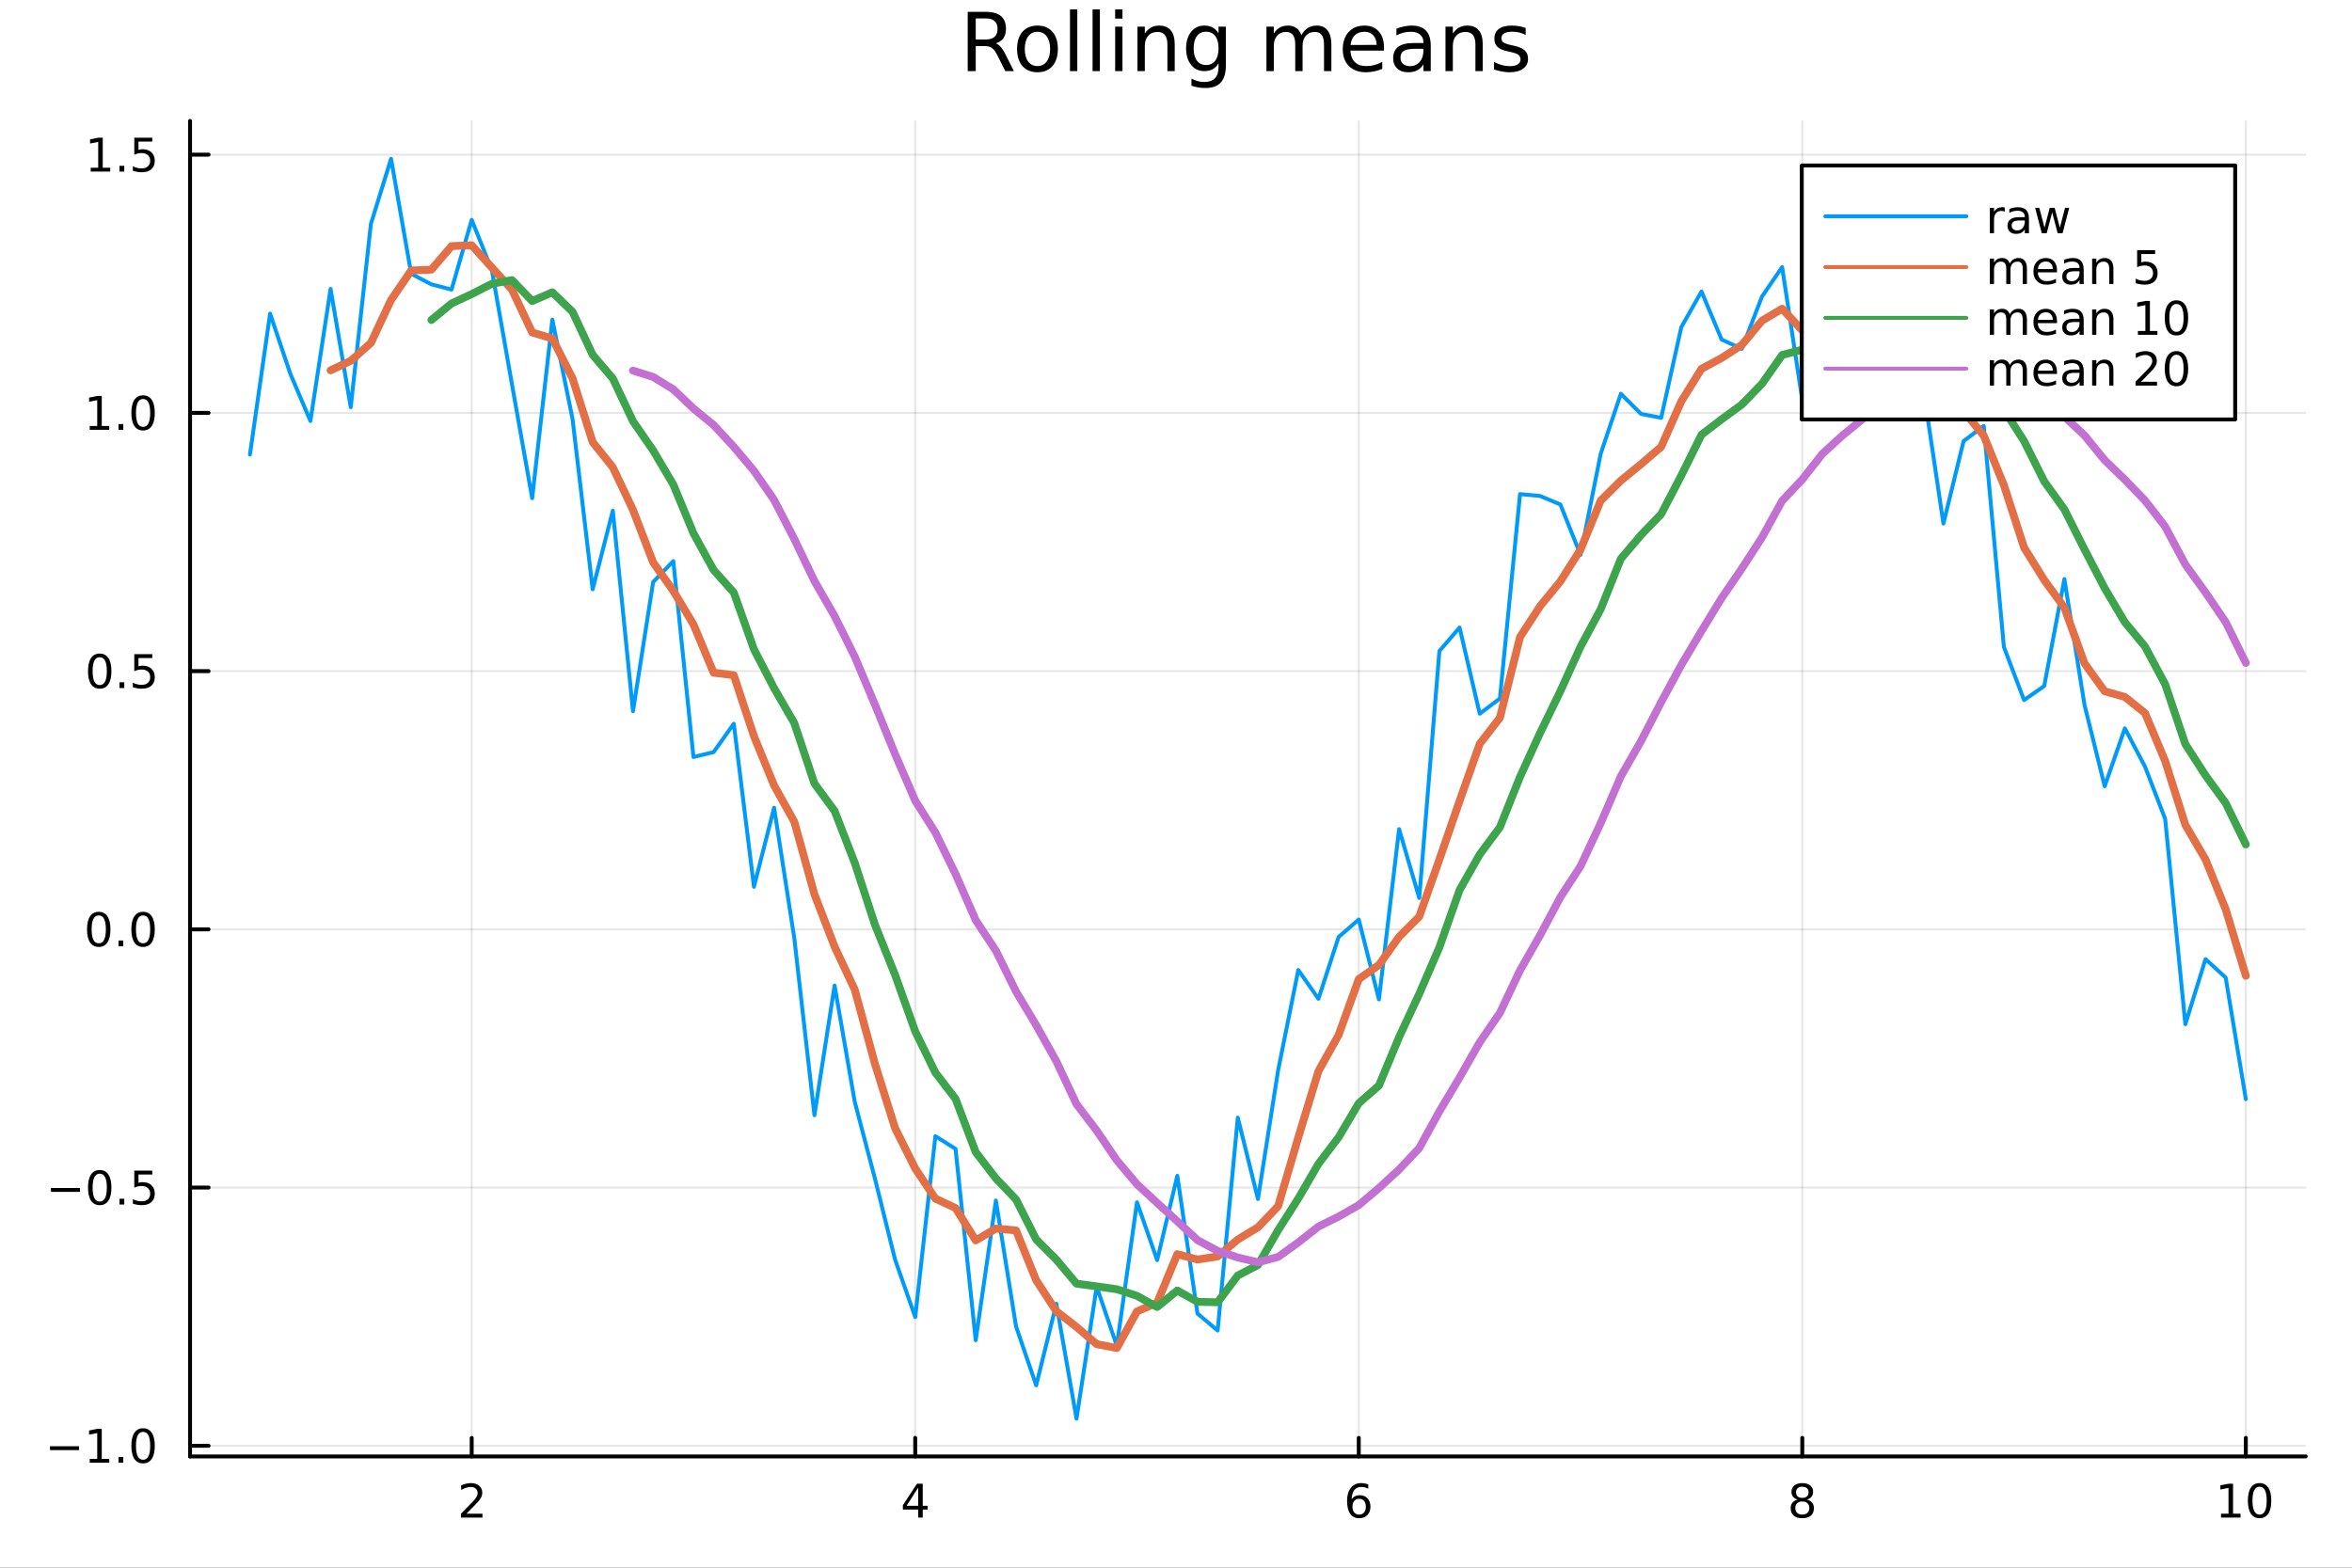 <?xml version="1.0" encoding="utf-8"?>
<svg xmlns="http://www.w3.org/2000/svg" xmlns:xlink="http://www.w3.org/1999/xlink" width="600" height="400" viewBox="0 0 2400 1600">
<rect x="0" y="0" width="2400" height="1600" fill="#333333" stroke="none"/>
<defs>
  <clipPath id="clip730">
    <rect x="0" y="0" width="2400" height="1600"/>
  </clipPath>
</defs>
<path clip-path="url(#clip730)" d="
M0 1600 L2400 1600 L2400 0 L0 0  Z
  " fill="#ffffff" fill-rule="evenodd" fill-opacity="1"/>
<defs>
  <clipPath id="clip731">
    <rect x="480" y="0" width="1681" height="1600"/>
  </clipPath>
</defs>
<path clip-path="url(#clip730)" d="
M193.936 1486.45 L2352.76 1486.45 L2352.76 123.472 L193.936 123.472  Z
  " fill="#ffffff" fill-rule="evenodd" fill-opacity="1"/>
<defs>
  <clipPath id="clip732">
    <rect x="193" y="123" width="2160" height="1364"/>
  </clipPath>
</defs>
<polyline clip-path="url(#clip732)" style="stroke:#000000; stroke-linecap:round; stroke-linejoin:round; stroke-width:2; stroke-opacity:0.1; fill:none" points="
  481.326,1486.45 481.326,123.472 
  "/>
<polyline clip-path="url(#clip732)" style="stroke:#000000; stroke-linecap:round; stroke-linejoin:round; stroke-width:2; stroke-opacity:0.1; fill:none" points="
  933.909,1486.45 933.909,123.472 
  "/>
<polyline clip-path="url(#clip732)" style="stroke:#000000; stroke-linecap:round; stroke-linejoin:round; stroke-width:2; stroke-opacity:0.1; fill:none" points="
  1386.49,1486.45 1386.49,123.472 
  "/>
<polyline clip-path="url(#clip732)" style="stroke:#000000; stroke-linecap:round; stroke-linejoin:round; stroke-width:2; stroke-opacity:0.1; fill:none" points="
  1839.07,1486.45 1839.07,123.472 
  "/>
<polyline clip-path="url(#clip732)" style="stroke:#000000; stroke-linecap:round; stroke-linejoin:round; stroke-width:2; stroke-opacity:0.1; fill:none" points="
  2291.66,1486.45 2291.66,123.472 
  "/>
<polyline clip-path="url(#clip730)" style="stroke:#000000; stroke-linecap:round; stroke-linejoin:round; stroke-width:4; stroke-opacity:1; fill:none" points="
  193.936,1486.45 2352.76,1486.45 
  "/>
<polyline clip-path="url(#clip730)" style="stroke:#000000; stroke-linecap:round; stroke-linejoin:round; stroke-width:4; stroke-opacity:1; fill:none" points="
  481.326,1486.45 481.326,1467.55 
  "/>
<polyline clip-path="url(#clip730)" style="stroke:#000000; stroke-linecap:round; stroke-linejoin:round; stroke-width:4; stroke-opacity:1; fill:none" points="
  933.909,1486.45 933.909,1467.55 
  "/>
<polyline clip-path="url(#clip730)" style="stroke:#000000; stroke-linecap:round; stroke-linejoin:round; stroke-width:4; stroke-opacity:1; fill:none" points="
  1386.49,1486.45 1386.49,1467.55 
  "/>
<polyline clip-path="url(#clip730)" style="stroke:#000000; stroke-linecap:round; stroke-linejoin:round; stroke-width:4; stroke-opacity:1; fill:none" points="
  1839.07,1486.45 1839.07,1467.55 
  "/>
<polyline clip-path="url(#clip730)" style="stroke:#000000; stroke-linecap:round; stroke-linejoin:round; stroke-width:4; stroke-opacity:1; fill:none" points="
  2291.66,1486.45 2291.66,1467.55 
  "/>
<path clip-path="url(#clip730)" d="M475.979 1544.91 L492.298 1544.91 L492.298 1548.85 L470.354 1548.85 L470.354 1544.91 Q473.016 1542.16 477.599 1537.53 Q482.206 1532.88 483.386 1531.53 Q485.632 1529.01 486.511 1527.27 Q487.414 1525.51 487.414 1523.82 Q487.414 1521.07 485.47 1519.33 Q483.548 1517.6 480.446 1517.6 Q478.247 1517.6 475.794 1518.36 Q473.363 1519.13 470.585 1520.68 L470.585 1515.95 Q473.409 1514.82 475.863 1514.24 Q478.317 1513.66 480.354 1513.66 Q485.724 1513.66 488.919 1516.35 Q492.113 1519.03 492.113 1523.52 Q492.113 1525.65 491.303 1527.57 Q490.516 1529.47 488.409 1532.07 Q487.831 1532.74 484.729 1535.95 Q481.627 1539.15 475.979 1544.91 Z" fill="#000000" fill-rule="evenodd" fill-opacity="1" /><path clip-path="url(#clip730)" d="M936.918 1518.36 L925.113 1536.81 L936.918 1536.81 L936.918 1518.36 M935.691 1514.29 L941.571 1514.29 L941.571 1536.81 L946.501 1536.81 L946.501 1540.7 L941.571 1540.7 L941.571 1548.85 L936.918 1548.85 L936.918 1540.7 L921.316 1540.7 L921.316 1536.19 L935.691 1514.29 Z" fill="#000000" fill-rule="evenodd" fill-opacity="1" /><path clip-path="url(#clip730)" d="M1386.9 1529.7 Q1383.75 1529.7 1381.9 1531.86 Q1380.07 1534.01 1380.07 1537.76 Q1380.07 1541.49 1381.9 1543.66 Q1383.75 1545.82 1386.9 1545.82 Q1390.04 1545.82 1391.87 1543.66 Q1393.73 1541.49 1393.73 1537.76 Q1393.73 1534.01 1391.87 1531.86 Q1390.04 1529.7 1386.9 1529.7 M1396.18 1515.05 L1396.18 1519.31 Q1394.42 1518.48 1392.61 1518.04 Q1390.83 1517.6 1389.07 1517.6 Q1384.44 1517.6 1381.99 1520.72 Q1379.56 1523.85 1379.21 1530.17 Q1380.58 1528.15 1382.64 1527.09 Q1384.7 1526 1387.17 1526 Q1392.38 1526 1395.39 1529.17 Q1398.42 1532.32 1398.42 1537.76 Q1398.42 1543.08 1395.28 1546.3 Q1392.13 1549.52 1386.9 1549.52 Q1380.9 1549.52 1377.73 1544.94 Q1374.56 1540.33 1374.56 1531.6 Q1374.56 1523.41 1378.45 1518.55 Q1382.34 1513.66 1388.89 1513.66 Q1390.65 1513.66 1392.43 1514.01 Q1394.23 1514.36 1396.18 1515.05 Z" fill="#000000" fill-rule="evenodd" fill-opacity="1" /><path clip-path="url(#clip730)" d="M1839.07 1532.44 Q1835.74 1532.44 1833.82 1534.22 Q1831.92 1536 1831.92 1539.13 Q1831.92 1542.25 1833.82 1544.03 Q1835.74 1545.82 1839.07 1545.82 Q1842.41 1545.82 1844.33 1544.03 Q1846.25 1542.23 1846.25 1539.13 Q1846.25 1536 1844.33 1534.22 Q1842.43 1532.44 1839.07 1532.44 M1834.4 1530.45 Q1831.39 1529.7 1829.7 1527.64 Q1828.03 1525.58 1828.03 1522.62 Q1828.03 1518.48 1830.97 1516.07 Q1833.94 1513.66 1839.07 1513.66 Q1844.24 1513.66 1847.18 1516.07 Q1850.12 1518.48 1850.12 1522.62 Q1850.12 1525.58 1848.43 1527.64 Q1846.76 1529.7 1843.77 1530.45 Q1847.15 1531.23 1849.03 1533.52 Q1850.93 1535.82 1850.93 1539.13 Q1850.93 1544.15 1847.85 1546.83 Q1844.79 1549.52 1839.07 1549.52 Q1833.36 1549.52 1830.28 1546.83 Q1827.22 1544.15 1827.22 1539.13 Q1827.22 1535.82 1829.12 1533.52 Q1831.02 1531.23 1834.4 1530.45 M1832.69 1523.06 Q1832.69 1525.75 1834.35 1527.25 Q1836.04 1528.76 1839.07 1528.76 Q1842.08 1528.76 1843.77 1527.25 Q1845.49 1525.75 1845.49 1523.06 Q1845.49 1520.38 1843.77 1518.87 Q1842.08 1517.37 1839.07 1517.37 Q1836.04 1517.37 1834.35 1518.87 Q1832.69 1520.38 1832.69 1523.06 Z" fill="#000000" fill-rule="evenodd" fill-opacity="1" /><path clip-path="url(#clip730)" d="M2266.34 1544.91 L2273.98 1544.91 L2273.98 1518.55 L2265.67 1520.21 L2265.67 1515.95 L2273.94 1514.29 L2278.61 1514.29 L2278.61 1544.91 L2286.25 1544.91 L2286.25 1548.85 L2266.34 1548.85 L2266.34 1544.91 Z" fill="#000000" fill-rule="evenodd" fill-opacity="1" /><path clip-path="url(#clip730)" d="M2305.7 1517.37 Q2302.09 1517.37 2300.26 1520.93 Q2298.45 1524.47 2298.45 1531.6 Q2298.45 1538.71 2300.26 1542.27 Q2302.09 1545.82 2305.7 1545.82 Q2309.33 1545.82 2311.14 1542.27 Q2312.96 1538.71 2312.96 1531.6 Q2312.96 1524.47 2311.14 1520.93 Q2309.33 1517.37 2305.7 1517.37 M2305.7 1513.66 Q2311.51 1513.66 2314.56 1518.27 Q2317.64 1522.85 2317.64 1531.6 Q2317.64 1540.33 2314.56 1544.94 Q2311.51 1549.52 2305.7 1549.52 Q2299.89 1549.52 2296.81 1544.94 Q2293.75 1540.33 2293.75 1531.6 Q2293.75 1522.85 2296.81 1518.27 Q2299.89 1513.66 2305.7 1513.66 Z" fill="#000000" fill-rule="evenodd" fill-opacity="1" /><polyline clip-path="url(#clip732)" style="stroke:#000000; stroke-linecap:round; stroke-linejoin:round; stroke-width:2; stroke-opacity:0.1; fill:none" points="
  193.936,1475.6 2352.76,1475.6 
  "/>
<polyline clip-path="url(#clip732)" style="stroke:#000000; stroke-linecap:round; stroke-linejoin:round; stroke-width:2; stroke-opacity:0.1; fill:none" points="
  193.936,1212.05 2352.76,1212.05 
  "/>
<polyline clip-path="url(#clip732)" style="stroke:#000000; stroke-linecap:round; stroke-linejoin:round; stroke-width:2; stroke-opacity:0.1; fill:none" points="
  193.936,948.501 2352.76,948.501 
  "/>
<polyline clip-path="url(#clip732)" style="stroke:#000000; stroke-linecap:round; stroke-linejoin:round; stroke-width:2; stroke-opacity:0.1; fill:none" points="
  193.936,684.95 2352.76,684.95 
  "/>
<polyline clip-path="url(#clip732)" style="stroke:#000000; stroke-linecap:round; stroke-linejoin:round; stroke-width:2; stroke-opacity:0.1; fill:none" points="
  193.936,421.399 2352.76,421.399 
  "/>
<polyline clip-path="url(#clip732)" style="stroke:#000000; stroke-linecap:round; stroke-linejoin:round; stroke-width:2; stroke-opacity:0.1; fill:none" points="
  193.936,157.848 2352.76,157.848 
  "/>
<polyline clip-path="url(#clip730)" style="stroke:#000000; stroke-linecap:round; stroke-linejoin:round; stroke-width:4; stroke-opacity:1; fill:none" points="
  193.936,1486.45 193.936,123.472 
  "/>
<polyline clip-path="url(#clip730)" style="stroke:#000000; stroke-linecap:round; stroke-linejoin:round; stroke-width:4; stroke-opacity:1; fill:none" points="
  193.936,1475.6 212.834,1475.6 
  "/>
<polyline clip-path="url(#clip730)" style="stroke:#000000; stroke-linecap:round; stroke-linejoin:round; stroke-width:4; stroke-opacity:1; fill:none" points="
  193.936,1212.05 212.834,1212.05 
  "/>
<polyline clip-path="url(#clip730)" style="stroke:#000000; stroke-linecap:round; stroke-linejoin:round; stroke-width:4; stroke-opacity:1; fill:none" points="
  193.936,948.501 212.834,948.501 
  "/>
<polyline clip-path="url(#clip730)" style="stroke:#000000; stroke-linecap:round; stroke-linejoin:round; stroke-width:4; stroke-opacity:1; fill:none" points="
  193.936,684.95 212.834,684.95 
  "/>
<polyline clip-path="url(#clip730)" style="stroke:#000000; stroke-linecap:round; stroke-linejoin:round; stroke-width:4; stroke-opacity:1; fill:none" points="
  193.936,421.399 212.834,421.399 
  "/>
<polyline clip-path="url(#clip730)" style="stroke:#000000; stroke-linecap:round; stroke-linejoin:round; stroke-width:4; stroke-opacity:1; fill:none" points="
  193.936,157.848 212.834,157.848 
  "/>
<path clip-path="url(#clip730)" d="M50.992 1476.05 L80.668 1476.05 L80.668 1479.99 L50.992 1479.99 L50.992 1476.05 Z" fill="#000000" fill-rule="evenodd" fill-opacity="1" /><path clip-path="url(#clip730)" d="M91.571 1488.95 L99.21 1488.95 L99.21 1462.58 L90.899 1464.25 L90.899 1459.99 L99.163 1458.32 L103.839 1458.32 L103.839 1488.95 L111.478 1488.95 L111.478 1492.88 L91.571 1492.88 L91.571 1488.95 Z" fill="#000000" fill-rule="evenodd" fill-opacity="1" /><path clip-path="url(#clip730)" d="M120.922 1487 L125.807 1487 L125.807 1492.88 L120.922 1492.88 L120.922 1487 Z" fill="#000000" fill-rule="evenodd" fill-opacity="1" /><path clip-path="url(#clip730)" d="M145.992 1461.4 Q142.381 1461.4 140.552 1464.97 Q138.746 1468.51 138.746 1475.64 Q138.746 1482.74 140.552 1486.31 Q142.381 1489.85 145.992 1489.85 Q149.626 1489.85 151.431 1486.31 Q153.26 1482.74 153.26 1475.64 Q153.26 1468.51 151.431 1464.97 Q149.626 1461.4 145.992 1461.4 M145.992 1457.7 Q151.802 1457.7 154.857 1462.3 Q157.936 1466.89 157.936 1475.64 Q157.936 1484.37 154.857 1488.97 Q151.802 1493.55 145.992 1493.55 Q140.181 1493.55 137.103 1488.97 Q134.047 1484.37 134.047 1475.64 Q134.047 1466.89 137.103 1462.3 Q140.181 1457.7 145.992 1457.7 Z" fill="#000000" fill-rule="evenodd" fill-opacity="1" /><path clip-path="url(#clip730)" d="M51.987 1212.5 L81.663 1212.5 L81.663 1216.44 L51.987 1216.44 L51.987 1212.5 Z" fill="#000000" fill-rule="evenodd" fill-opacity="1" /><path clip-path="url(#clip730)" d="M101.756 1197.85 Q98.145 1197.85 96.316 1201.42 Q94.51 1204.96 94.51 1212.09 Q94.51 1219.19 96.316 1222.76 Q98.145 1226.3 101.756 1226.3 Q105.39 1226.3 107.196 1222.76 Q109.024 1219.19 109.024 1212.09 Q109.024 1204.96 107.196 1201.42 Q105.39 1197.85 101.756 1197.85 M101.756 1194.15 Q107.566 1194.15 110.621 1198.75 Q113.7 1203.34 113.7 1212.09 Q113.7 1220.81 110.621 1225.42 Q107.566 1230 101.756 1230 Q95.946 1230 92.867 1225.42 Q89.811 1220.81 89.811 1212.09 Q89.811 1203.34 92.867 1198.75 Q95.946 1194.15 101.756 1194.15 Z" fill="#000000" fill-rule="evenodd" fill-opacity="1" /><path clip-path="url(#clip730)" d="M121.918 1223.45 L126.802 1223.45 L126.802 1229.33 L121.918 1229.33 L121.918 1223.45 Z" fill="#000000" fill-rule="evenodd" fill-opacity="1" /><path clip-path="url(#clip730)" d="M137.033 1194.77 L155.39 1194.77 L155.39 1198.71 L141.316 1198.71 L141.316 1207.18 Q142.334 1206.83 143.353 1206.67 Q144.371 1206.49 145.39 1206.49 Q151.177 1206.49 154.556 1209.66 Q157.936 1212.83 157.936 1218.24 Q157.936 1223.82 154.464 1226.92 Q150.992 1230 144.672 1230 Q142.496 1230 140.228 1229.63 Q137.982 1229.26 135.575 1228.52 L135.575 1223.82 Q137.658 1224.96 139.881 1225.51 Q142.103 1226.07 144.58 1226.07 Q148.584 1226.07 150.922 1223.96 Q153.26 1221.86 153.26 1218.24 Q153.26 1214.63 150.922 1212.53 Q148.584 1210.42 144.58 1210.42 Q142.705 1210.42 140.83 1210.84 Q138.978 1211.25 137.033 1212.13 L137.033 1194.77 Z" fill="#000000" fill-rule="evenodd" fill-opacity="1" /><path clip-path="url(#clip730)" d="M100.76 934.3 Q97.149 934.3 95.321 937.865 Q93.515 941.406 93.515 948.536 Q93.515 955.642 95.321 959.207 Q97.149 962.749 100.76 962.749 Q104.395 962.749 106.2 959.207 Q108.029 955.642 108.029 948.536 Q108.029 941.406 106.2 937.865 Q104.395 934.3 100.76 934.3 M100.76 930.596 Q106.571 930.596 109.626 935.203 Q112.705 939.786 112.705 948.536 Q112.705 957.263 109.626 961.869 Q106.571 966.452 100.76 966.452 Q94.95 966.452 91.871 961.869 Q88.816 957.263 88.816 948.536 Q88.816 939.786 91.871 935.203 Q94.95 930.596 100.76 930.596 Z" fill="#000000" fill-rule="evenodd" fill-opacity="1" /><path clip-path="url(#clip730)" d="M120.922 959.902 L125.807 959.902 L125.807 965.781 L120.922 965.781 L120.922 959.902 Z" fill="#000000" fill-rule="evenodd" fill-opacity="1" /><path clip-path="url(#clip730)" d="M145.992 934.3 Q142.381 934.3 140.552 937.865 Q138.746 941.406 138.746 948.536 Q138.746 955.642 140.552 959.207 Q142.381 962.749 145.992 962.749 Q149.626 962.749 151.431 959.207 Q153.26 955.642 153.26 948.536 Q153.26 941.406 151.431 937.865 Q149.626 934.3 145.992 934.3 M145.992 930.596 Q151.802 930.596 154.857 935.203 Q157.936 939.786 157.936 948.536 Q157.936 957.263 154.857 961.869 Q151.802 966.452 145.992 966.452 Q140.181 966.452 137.103 961.869 Q134.047 957.263 134.047 948.536 Q134.047 939.786 137.103 935.203 Q140.181 930.596 145.992 930.596 Z" fill="#000000" fill-rule="evenodd" fill-opacity="1" /><path clip-path="url(#clip730)" d="M101.756 670.749 Q98.145 670.749 96.316 674.313 Q94.51 677.855 94.51 684.985 Q94.51 692.091 96.316 695.656 Q98.145 699.198 101.756 699.198 Q105.39 699.198 107.196 695.656 Q109.024 692.091 109.024 684.985 Q109.024 677.855 107.196 674.313 Q105.39 670.749 101.756 670.749 M101.756 667.045 Q107.566 667.045 110.621 671.651 Q113.7 676.235 113.7 684.985 Q113.7 693.712 110.621 698.318 Q107.566 702.901 101.756 702.901 Q95.946 702.901 92.867 698.318 Q89.811 693.712 89.811 684.985 Q89.811 676.235 92.867 671.651 Q95.946 667.045 101.756 667.045 Z" fill="#000000" fill-rule="evenodd" fill-opacity="1" /><path clip-path="url(#clip730)" d="M121.918 696.35 L126.802 696.35 L126.802 702.23 L121.918 702.23 L121.918 696.35 Z" fill="#000000" fill-rule="evenodd" fill-opacity="1" /><path clip-path="url(#clip730)" d="M137.033 667.67 L155.39 667.67 L155.39 671.605 L141.316 671.605 L141.316 680.077 Q142.334 679.73 143.353 679.568 Q144.371 679.383 145.39 679.383 Q151.177 679.383 154.556 682.554 Q157.936 685.725 157.936 691.142 Q157.936 696.721 154.464 699.823 Q150.992 702.901 144.672 702.901 Q142.496 702.901 140.228 702.531 Q137.982 702.161 135.575 701.42 L135.575 696.721 Q137.658 697.855 139.881 698.411 Q142.103 698.966 144.58 698.966 Q148.584 698.966 150.922 696.86 Q153.26 694.753 153.26 691.142 Q153.26 687.531 150.922 685.425 Q148.584 683.318 144.58 683.318 Q142.705 683.318 140.83 683.735 Q138.978 684.151 137.033 685.031 L137.033 667.67 Z" fill="#000000" fill-rule="evenodd" fill-opacity="1" /><path clip-path="url(#clip730)" d="M91.571 434.744 L99.21 434.744 L99.21 408.378 L90.899 410.045 L90.899 405.785 L99.163 404.119 L103.839 404.119 L103.839 434.744 L111.478 434.744 L111.478 438.679 L91.571 438.679 L91.571 434.744 Z" fill="#000000" fill-rule="evenodd" fill-opacity="1" /><path clip-path="url(#clip730)" d="M120.922 432.799 L125.807 432.799 L125.807 438.679 L120.922 438.679 L120.922 432.799 Z" fill="#000000" fill-rule="evenodd" fill-opacity="1" /><path clip-path="url(#clip730)" d="M145.992 407.198 Q142.381 407.198 140.552 410.762 Q138.746 414.304 138.746 421.434 Q138.746 428.54 140.552 432.105 Q142.381 435.646 145.992 435.646 Q149.626 435.646 151.431 432.105 Q153.26 428.54 153.26 421.434 Q153.26 414.304 151.431 410.762 Q149.626 407.198 145.992 407.198 M145.992 403.494 Q151.802 403.494 154.857 408.1 Q157.936 412.684 157.936 421.434 Q157.936 430.16 154.857 434.767 Q151.802 439.35 145.992 439.35 Q140.181 439.35 137.103 434.767 Q134.047 430.16 134.047 421.434 Q134.047 412.684 137.103 408.1 Q140.181 403.494 145.992 403.494 Z" fill="#000000" fill-rule="evenodd" fill-opacity="1" /><path clip-path="url(#clip730)" d="M92.566 171.192 L100.205 171.192 L100.205 144.827 L91.895 146.494 L91.895 142.234 L100.159 140.568 L104.834 140.568 L104.834 171.192 L112.473 171.192 L112.473 175.128 L92.566 175.128 L92.566 171.192 Z" fill="#000000" fill-rule="evenodd" fill-opacity="1" /><path clip-path="url(#clip730)" d="M121.918 169.248 L126.802 169.248 L126.802 175.128 L121.918 175.128 L121.918 169.248 Z" fill="#000000" fill-rule="evenodd" fill-opacity="1" /><path clip-path="url(#clip730)" d="M137.033 140.568 L155.39 140.568 L155.39 144.503 L141.316 144.503 L141.316 152.975 Q142.334 152.628 143.353 152.466 Q144.371 152.281 145.39 152.281 Q151.177 152.281 154.556 155.452 Q157.936 158.623 157.936 164.04 Q157.936 169.618 154.464 172.72 Q150.992 175.799 144.672 175.799 Q142.496 175.799 140.228 175.429 Q137.982 175.058 135.575 174.317 L135.575 169.618 Q137.658 170.753 139.881 171.308 Q142.103 171.864 144.58 171.864 Q148.584 171.864 150.922 169.757 Q153.26 167.651 153.26 164.04 Q153.26 160.429 150.922 158.322 Q148.584 156.216 144.58 156.216 Q142.705 156.216 140.83 156.632 Q138.978 157.049 137.033 157.929 L137.033 140.568 Z" fill="#000000" fill-rule="evenodd" fill-opacity="1" /><path clip-path="url(#clip730)" d="M1016.15 44.22 Q1018.79 45.111 1021.26 48.028 Q1023.77 50.944 1026.28 56.048 L1034.59 72.576 L1025.8 72.576 L1018.06 57.061 Q1015.06 50.985 1012.22 49 Q1009.43 47.015 1004.57 47.015 L995.656 47.015 L995.656 72.576 L987.474 72.576 L987.474 12.096 L1005.95 12.096 Q1016.32 12.096 1021.42 16.43 Q1026.52 20.765 1026.52 29.515 Q1026.52 35.227 1023.85 38.994 Q1021.22 42.761 1016.15 44.22 M995.656 18.82 L995.656 40.29 L1005.95 40.29 Q1011.86 40.29 1014.86 37.576 Q1017.9 34.822 1017.9 29.515 Q1017.9 24.208 1014.86 21.535 Q1011.86 18.82 1005.95 18.82 L995.656 18.82 Z" fill="#000000" fill-rule="evenodd" fill-opacity="1" /><path clip-path="url(#clip730)" d="M1058.65 32.431 Q1052.65 32.431 1049.17 37.131 Q1045.69 41.789 1045.69 49.931 Q1045.69 58.074 1049.13 62.773 Q1052.61 67.431 1058.65 67.431 Q1064.6 67.431 1068.09 62.732 Q1071.57 58.033 1071.57 49.931 Q1071.57 41.87 1068.09 37.171 Q1064.6 32.431 1058.65 32.431 M1058.65 26.112 Q1068.37 26.112 1073.92 32.431 Q1079.47 38.751 1079.47 49.931 Q1079.47 61.071 1073.92 67.431 Q1068.37 73.751 1058.65 73.751 Q1048.89 73.751 1043.34 67.431 Q1037.83 61.071 1037.83 49.931 Q1037.83 38.751 1043.34 32.431 Q1048.89 26.112 1058.65 26.112 Z" fill="#000000" fill-rule="evenodd" fill-opacity="1" /><path clip-path="url(#clip730)" d="M1091.82 9.544 L1099.28 9.544 L1099.28 72.576 L1091.82 72.576 L1091.82 9.544 Z" fill="#000000" fill-rule="evenodd" fill-opacity="1" /><path clip-path="url(#clip730)" d="M1114.87 9.544 L1122.33 9.544 L1122.33 72.576 L1114.87 72.576 L1114.87 9.544 Z" fill="#000000" fill-rule="evenodd" fill-opacity="1" /><path clip-path="url(#clip730)" d="M1137.92 27.206 L1145.38 27.206 L1145.38 72.576 L1137.92 72.576 L1137.92 27.206 M1137.92 9.544 L1145.38 9.544 L1145.38 18.983 L1137.92 18.983 L1137.92 9.544 Z" fill="#000000" fill-rule="evenodd" fill-opacity="1" /><path clip-path="url(#clip730)" d="M1198.69 45.192 L1198.69 72.576 L1191.23 72.576 L1191.23 45.435 Q1191.23 38.994 1188.72 35.794 Q1186.21 32.594 1181.19 32.594 Q1175.15 32.594 1171.67 36.442 Q1168.18 40.29 1168.18 46.934 L1168.18 72.576 L1160.69 72.576 L1160.69 27.206 L1168.18 27.206 L1168.18 34.254 Q1170.86 30.163 1174.46 28.138 Q1178.11 26.112 1182.85 26.112 Q1190.67 26.112 1194.68 30.973 Q1198.69 35.794 1198.69 45.192 Z" fill="#000000" fill-rule="evenodd" fill-opacity="1" /><path clip-path="url(#clip730)" d="M1243.41 49.364 Q1243.41 41.263 1240.05 36.806 Q1236.73 32.35 1230.69 32.35 Q1224.69 32.35 1221.33 36.806 Q1218.01 41.263 1218.01 49.364 Q1218.01 57.426 1221.33 61.882 Q1224.69 66.338 1230.69 66.338 Q1236.73 66.338 1240.05 61.882 Q1243.41 57.426 1243.41 49.364 M1250.86 66.945 Q1250.86 78.531 1245.72 84.162 Q1240.57 89.833 1229.96 89.833 Q1226.03 89.833 1222.55 89.225 Q1219.06 88.658 1215.78 87.443 L1215.78 80.192 Q1219.06 81.974 1222.26 82.825 Q1225.46 83.675 1228.79 83.675 Q1236.12 83.675 1239.76 79.827 Q1243.41 76.019 1243.41 68.282 L1243.41 64.596 Q1241.1 68.606 1237.5 70.591 Q1233.89 72.576 1228.87 72.576 Q1220.52 72.576 1215.42 66.216 Q1210.31 59.856 1210.31 49.364 Q1210.31 38.832 1215.42 32.472 Q1220.52 26.112 1228.87 26.112 Q1233.89 26.112 1237.5 28.097 Q1241.1 30.082 1243.41 34.092 L1243.41 27.206 L1250.86 27.206 L1250.86 66.945 Z" fill="#000000" fill-rule="evenodd" fill-opacity="1" /><path clip-path="url(#clip730)" d="M1327.91 35.915 Q1330.71 30.892 1334.6 28.502 Q1338.48 26.112 1343.75 26.112 Q1350.84 26.112 1354.69 31.095 Q1358.54 36.037 1358.54 45.192 L1358.54 72.576 L1351.04 72.576 L1351.04 45.435 Q1351.04 38.913 1348.73 35.753 Q1346.42 32.594 1341.68 32.594 Q1335.89 32.594 1332.53 36.442 Q1329.17 40.29 1329.17 46.934 L1329.17 72.576 L1321.67 72.576 L1321.67 45.435 Q1321.67 38.873 1319.36 35.753 Q1317.06 32.594 1312.23 32.594 Q1306.52 32.594 1303.16 36.482 Q1299.8 40.331 1299.8 46.934 L1299.8 72.576 L1292.3 72.576 L1292.3 27.206 L1299.8 27.206 L1299.8 34.254 Q1302.35 30.082 1305.92 28.097 Q1309.48 26.112 1314.38 26.112 Q1319.32 26.112 1322.77 28.624 Q1326.25 31.135 1327.91 35.915 Z" fill="#000000" fill-rule="evenodd" fill-opacity="1" /><path clip-path="url(#clip730)" d="M1412.21 48.028 L1412.21 51.673 L1377.94 51.673 Q1378.43 59.37 1382.56 63.421 Q1386.73 67.431 1394.14 67.431 Q1398.44 67.431 1402.45 66.378 Q1406.5 65.325 1410.47 63.218 L1410.47 70.267 Q1406.46 71.968 1402.25 72.86 Q1398.03 73.751 1393.7 73.751 Q1382.84 73.751 1376.48 67.431 Q1370.16 61.112 1370.16 50.337 Q1370.16 39.197 1376.16 32.675 Q1382.19 26.112 1392.4 26.112 Q1401.56 26.112 1406.86 32.026 Q1412.21 37.9 1412.21 48.028 M1404.76 45.84 Q1404.68 39.723 1401.31 36.077 Q1397.99 32.431 1392.48 32.431 Q1386.24 32.431 1382.48 35.956 Q1378.75 39.48 1378.18 45.88 L1404.76 45.84 Z" fill="#000000" fill-rule="evenodd" fill-opacity="1" /><path clip-path="url(#clip730)" d="M1445.06 49.769 Q1436.03 49.769 1432.55 51.835 Q1429.06 53.901 1429.06 58.884 Q1429.06 62.854 1431.66 65.203 Q1434.29 67.512 1438.78 67.512 Q1444.98 67.512 1448.71 63.137 Q1452.48 58.722 1452.48 51.43 L1452.48 49.769 L1445.06 49.769 M1459.93 46.691 L1459.93 72.576 L1452.48 72.576 L1452.48 65.689 Q1449.92 69.821 1446.12 71.806 Q1442.31 73.751 1436.8 73.751 Q1429.83 73.751 1425.7 69.862 Q1421.61 65.933 1421.61 59.37 Q1421.61 51.714 1426.71 47.825 Q1431.86 43.936 1442.03 43.936 L1452.48 43.936 L1452.48 43.207 Q1452.48 38.062 1449.07 35.267 Q1445.71 32.431 1439.6 32.431 Q1435.71 32.431 1432.02 33.363 Q1428.33 34.295 1424.93 36.158 L1424.93 29.272 Q1429.02 27.692 1432.87 26.922 Q1436.72 26.112 1440.36 26.112 Q1450.21 26.112 1455.07 31.216 Q1459.93 36.32 1459.93 46.691 Z" fill="#000000" fill-rule="evenodd" fill-opacity="1" /><path clip-path="url(#clip730)" d="M1513 45.192 L1513 72.576 L1505.54 72.576 L1505.54 45.435 Q1505.54 38.994 1503.03 35.794 Q1500.52 32.594 1495.5 32.594 Q1489.46 32.594 1485.98 36.442 Q1482.49 40.29 1482.49 46.934 L1482.49 72.576 L1475 72.576 L1475 27.206 L1482.49 27.206 L1482.49 34.254 Q1485.17 30.163 1488.77 28.138 Q1492.42 26.112 1497.16 26.112 Q1504.98 26.112 1508.99 30.973 Q1513 35.794 1513 45.192 Z" fill="#000000" fill-rule="evenodd" fill-opacity="1" /><path clip-path="url(#clip730)" d="M1556.79 28.543 L1556.79 35.591 Q1553.63 33.971 1550.23 33.161 Q1546.82 32.35 1543.18 32.35 Q1537.63 32.35 1534.83 34.052 Q1532.08 35.753 1532.08 39.156 Q1532.08 41.749 1534.06 43.248 Q1536.05 44.706 1542.04 46.043 L1544.59 46.61 Q1552.53 48.311 1555.86 51.43 Q1559.22 54.509 1559.22 60.059 Q1559.22 66.378 1554.2 70.064 Q1549.21 73.751 1540.46 73.751 Q1536.82 73.751 1532.85 73.022 Q1528.92 72.333 1524.54 70.915 L1524.54 63.218 Q1528.67 65.365 1532.68 66.459 Q1536.7 67.512 1540.62 67.512 Q1545.89 67.512 1548.73 65.73 Q1551.56 63.907 1551.56 60.626 Q1551.56 57.588 1549.5 55.967 Q1547.47 54.347 1540.54 52.848 L1537.95 52.24 Q1531.02 50.782 1527.95 47.785 Q1524.87 44.746 1524.87 39.48 Q1524.87 33.08 1529.4 29.596 Q1533.94 26.112 1542.29 26.112 Q1546.42 26.112 1550.06 26.72 Q1553.71 27.327 1556.79 28.543 Z" fill="#000000" fill-rule="evenodd" fill-opacity="1" /><polyline clip-path="url(#clip732)" style="stroke:#009af9; stroke-linecap:round; stroke-linejoin:round; stroke-width:4; stroke-opacity:1; fill:none" points="
  255.035,463.928 275.607,320.093 296.179,381.296 316.751,429.661 337.322,294.843 357.894,415.578 378.466,228.567 399.038,162.047 419.61,279.485 440.182,290.202 
  460.754,295.569 481.326,224.371 501.898,275.667 522.47,392.556 543.042,508.507 563.614,326.204 584.186,427.36 604.758,601.463 625.33,521.212 645.902,725.893 
  666.474,594.044 687.046,572.649 707.617,772.634 728.189,767.596 748.761,738.65 769.333,905.063 789.905,824.4 810.477,957.22 831.049,1138.2 851.621,1005.85 
  872.193,1124.56 892.765,1202.76 913.337,1285.54 933.909,1344.2 954.481,1159.56 975.053,1172.58 995.625,1367.86 1016.2,1225.27 1036.77,1353.73 1057.34,1413.91 
  1077.91,1330.59 1098.48,1447.87 1119.06,1313.18 1139.63,1373.66 1160.2,1227.08 1180.77,1286.11 1201.34,1200.04 1221.92,1340.63 1242.49,1357.95 1263.06,1140.65 
  1283.63,1223.72 1304.2,1092.37 1324.78,990.009 1345.35,1019.4 1365.92,956.316 1386.49,938.505 1407.06,1020.02 1427.64,846.225 1448.21,916.5 1468.78,664.426 
  1489.35,640.449 1509.92,728.418 1530.5,712.902 1551.07,504.284 1571.64,506.233 1592.21,514.86 1612.78,566.258 1633.35,463.16 1653.93,401.884 1674.5,422.447 
  1695.07,426.418 1715.64,333.881 1736.21,297.492 1756.79,346.548 1777.36,355.992 1797.93,302.724 1818.5,272.616 1839.07,408.337 1859.65,392.949 1880.22,288.336 
  1900.79,305.11 1921.36,309.84 1941.93,407.531 1962.51,396.207 1983.08,534.364 2003.65,450.202 2024.22,434.723 2044.79,660.304 2065.37,714.499 2085.94,700.16 
  2106.51,590.981 2127.08,719.572 2147.65,802.493 2168.23,743.345 2188.8,782.475 2209.37,835.811 2229.94,1045.32 2250.51,978.899 2271.09,997.738 2291.66,1121.8 
  
  "/>
<polyline clip-path="url(#clip732)" style="stroke:#e26f46; stroke-linecap:round; stroke-linejoin:round; stroke-width:8; stroke-opacity:1; fill:none" points="
  337.322,377.964 357.894,368.294 378.466,349.989 399.038,306.139 419.61,276.104 440.182,275.176 460.754,251.174 481.326,250.335 501.898,273.059 522.47,295.673 
  543.042,339.334 563.614,345.461 584.186,386.059 604.758,451.218 625.33,476.949 645.902,520.427 666.474,573.994 687.046,603.052 707.617,637.286 728.189,686.563 
  748.761,689.114 769.333,751.318 789.905,801.669 810.477,838.586 831.049,912.707 851.621,966.147 872.193,1010.05 892.765,1085.72 913.337,1151.38 933.909,1192.58 
  954.481,1223.32 975.053,1232.93 995.625,1265.95 1016.2,1253.89 1036.77,1255.8 1057.34,1306.67 1077.91,1338.27 1098.48,1354.28 1119.06,1371.86 1139.63,1375.84 
  1160.2,1338.48 1180.77,1329.58 1201.34,1280.01 1221.92,1285.5 1242.49,1282.36 1263.06,1265.08 1283.63,1252.6 1304.2,1231.06 1324.78,1160.94 1345.35,1093.23 
  1365.92,1056.36 1386.49,999.32 1407.06,984.85 1427.64,956.093 1448.21,935.512 1468.78,877.134 1489.35,817.523 1509.92,759.203 1530.5,732.539 1551.07,650.096 
  1571.64,618.457 1592.21,593.339 1612.78,560.908 1633.35,510.959 1653.93,490.479 1674.5,473.722 1695.07,456.033 1715.64,409.558 1736.21,376.424 1756.79,365.357 
  1777.36,352.066 1797.93,327.327 1818.5,315.074 1839.07,337.243 1859.65,346.524 1880.22,332.992 1900.79,333.469 1921.36,340.914 1941.93,340.753 1962.51,341.405 
  1983.08,390.61 2003.65,419.629 2024.22,444.605 2044.79,495.16 2065.37,558.819 2085.94,591.978 2106.51,620.133 2127.08,677.103 2147.65,705.541 2168.23,711.31 
  2188.8,727.773 2209.37,776.739 2229.94,841.889 2250.51,877.17 2271.09,928.049 2291.66,995.915 
  "/>
<polyline clip-path="url(#clip732)" style="stroke:#3da44d; stroke-linecap:round; stroke-linejoin:round; stroke-width:8; stroke-opacity:1; fill:none" points="
  440.182,326.57 460.754,309.734 481.326,300.162 501.898,289.599 522.47,285.889 543.042,307.255 563.614,298.318 584.186,318.197 604.758,362.139 625.33,386.311 
  645.902,429.88 666.474,459.728 687.046,494.556 707.617,544.252 728.189,581.756 748.761,604.77 769.333,662.656 789.905,702.36 810.477,737.936 831.049,799.635 
  851.621,827.631 872.193,880.682 892.765,943.693 913.337,994.984 933.909,1052.64 954.481,1094.73 975.053,1121.49 995.625,1175.83 1016.2,1202.64 1036.77,1224.19 
  1057.34,1265 1077.91,1285.6 1098.48,1310.11 1119.06,1312.88 1139.63,1315.82 1160.2,1322.57 1180.77,1333.93 1201.34,1317.15 1221.92,1328.68 1242.49,1329.1 
  1263.06,1301.78 1283.63,1291.09 1304.2,1255.54 1324.78,1223.22 1345.35,1187.8 1365.92,1160.72 1386.49,1125.96 1407.06,1107.96 1427.64,1058.52 1448.21,1014.37 
  1468.78,966.748 1489.35,908.421 1509.92,872.027 1530.5,844.316 1551.07,792.804 1571.64,747.796 1592.21,705.431 1612.78,660.055 1633.35,621.749 1653.93,570.287 
  1674.5,546.09 1695.07,524.686 1715.64,485.233 1736.21,443.692 1756.79,427.918 1777.36,412.894 1797.93,391.68 1818.5,362.316 1839.07,356.834 1859.65,355.94 
  1880.22,342.529 1900.79,330.398 1921.36,327.994 1941.93,338.998 1962.51,343.964 1983.08,361.801 2003.65,376.549 2024.22,392.76 2044.79,417.957 2065.37,450.112 
  2085.94,491.294 2106.51,519.881 2127.08,560.854 2147.65,600.351 2168.23,635.064 2188.8,659.875 2209.37,698.436 2229.94,759.496 2250.51,791.356 2271.09,819.68 
  2291.66,861.844 
  "/>
<polyline clip-path="url(#clip732)" style="stroke:#c271d2; stroke-linecap:round; stroke-linejoin:round; stroke-width:8; stroke-opacity:1; fill:none" points="
  645.902,378.225 666.474,384.731 687.046,397.359 707.617,416.926 728.189,433.822 748.761,456.013 769.333,480.487 789.905,510.279 810.477,550.037 831.049,592.973 
  851.621,628.756 872.193,670.205 892.765,719.124 913.337,769.618 933.909,817.2 954.481,849.753 975.053,892.071 995.625,939.096 1016.2,970.287 1036.77,1011.91 
  1057.34,1046.31 1077.91,1083.14 1098.48,1126.9 1119.06,1153.93 1139.63,1184.23 1160.2,1208.65 1180.77,1227.71 1201.34,1246.49 1221.92,1265.66 1242.49,1276.65 
  1263.06,1283.39 1283.63,1288.34 1304.2,1282.83 1324.78,1268.05 1345.35,1251.81 1365.92,1241.65 1386.49,1229.94 1407.06,1212.55 1427.64,1193.6 1448.21,1171.74 
  1468.78,1134.26 1489.35,1099.76 1509.92,1063.78 1530.5,1033.77 1551.07,990.3 1571.64,954.258 1592.21,915.695 1612.78,884.006 1633.35,840.132 1653.93,792.329 
  1674.5,756.419 1695.07,716.554 1715.64,678.63 1736.21,644.004 1756.79,610.361 1777.36,580.345 1797.93,548.556 1818.5,511.186 1839.07,489.291 1859.65,463.114 
  1880.22,444.309 1900.79,427.542 1921.36,406.614 1941.93,391.345 1962.51,385.941 1983.08,387.348 2003.65,384.115 2024.22,377.538 2044.79,387.395 2065.37,403.026 
  2085.94,416.912 2106.51,425.14 2127.08,444.424 2147.65,469.674 2168.23,489.514 2188.8,510.838 2209.37,537.493 2229.94,576.128 2250.51,604.656 2271.09,634.896 
  2291.66,676.569 
  "/>
<path clip-path="url(#clip730)" d="
M1838.54 428.105 L2280.8 428.105 L2280.8 168.905 L1838.54 168.905  Z
  " fill="#ffffff" fill-rule="evenodd" fill-opacity="1"/>
<polyline clip-path="url(#clip730)" style="stroke:#000000; stroke-linecap:round; stroke-linejoin:round; stroke-width:4; stroke-opacity:1; fill:none" points="
  1838.54,428.105 2280.8,428.105 2280.8,168.905 1838.54,168.905 1838.54,428.105 
  "/>
<polyline clip-path="url(#clip730)" style="stroke:#009af9; stroke-linecap:round; stroke-linejoin:round; stroke-width:4; stroke-opacity:1; fill:none" points="
  1862.53,220.745 2006.45,220.745 
  "/>
<path clip-path="url(#clip730)" d="M2045.62 216.08 Q2044.91 215.664 2044.05 215.478 Q2043.22 215.27 2042.2 215.27 Q2038.59 215.27 2036.64 217.631 Q2034.72 219.969 2034.72 224.367 L2034.72 238.025 L2030.44 238.025 L2030.44 212.099 L2034.72 212.099 L2034.72 216.127 Q2036.06 213.766 2038.22 212.631 Q2040.37 211.474 2043.45 211.474 Q2043.89 211.474 2044.42 211.543 Q2044.95 211.59 2045.6 211.705 L2045.62 216.08 Z" fill="#000000" fill-rule="evenodd" fill-opacity="1" /><path clip-path="url(#clip730)" d="M2061.87 224.992 Q2056.71 224.992 2054.72 226.173 Q2052.73 227.353 2052.73 230.201 Q2052.73 232.469 2054.21 233.812 Q2055.72 235.131 2058.29 235.131 Q2061.83 235.131 2063.96 232.631 Q2066.11 230.108 2066.11 225.941 L2066.11 224.992 L2061.87 224.992 M2070.37 223.233 L2070.37 238.025 L2066.11 238.025 L2066.11 234.089 Q2064.65 236.451 2062.48 237.585 Q2060.3 238.696 2057.15 238.696 Q2053.17 238.696 2050.81 236.474 Q2048.47 234.228 2048.47 230.478 Q2048.47 226.103 2051.39 223.881 Q2054.33 221.659 2060.14 221.659 L2066.11 221.659 L2066.11 221.242 Q2066.11 218.303 2064.16 216.705 Q2062.24 215.085 2058.75 215.085 Q2056.53 215.085 2054.42 215.617 Q2052.31 216.15 2050.37 217.215 L2050.37 213.279 Q2052.71 212.377 2054.91 211.937 Q2057.1 211.474 2059.19 211.474 Q2064.81 211.474 2067.59 214.391 Q2070.37 217.307 2070.37 223.233 Z" fill="#000000" fill-rule="evenodd" fill-opacity="1" /><path clip-path="url(#clip730)" d="M2076.66 212.099 L2080.92 212.099 L2086.25 232.33 L2091.55 212.099 L2096.57 212.099 L2101.9 232.33 L2107.2 212.099 L2111.46 212.099 L2104.67 238.025 L2099.65 238.025 L2094.07 216.775 L2088.47 238.025 L2083.45 238.025 L2076.66 212.099 Z" fill="#000000" fill-rule="evenodd" fill-opacity="1" /><polyline clip-path="url(#clip730)" style="stroke:#e26f46; stroke-linecap:round; stroke-linejoin:round; stroke-width:4; stroke-opacity:1; fill:none" points="
  1862.53,272.585 2006.45,272.585 
  "/>
<path clip-path="url(#clip730)" d="M2050.79 268.916 Q2052.38 266.045 2054.6 264.68 Q2056.83 263.314 2059.84 263.314 Q2063.89 263.314 2066.09 266.161 Q2068.29 268.985 2068.29 274.217 L2068.29 289.865 L2064 289.865 L2064 274.355 Q2064 270.629 2062.68 268.823 Q2061.36 267.018 2058.66 267.018 Q2055.35 267.018 2053.42 269.217 Q2051.5 271.416 2051.5 275.212 L2051.5 289.865 L2047.22 289.865 L2047.22 274.355 Q2047.22 270.605 2045.9 268.823 Q2044.58 267.018 2041.83 267.018 Q2038.56 267.018 2036.64 269.24 Q2034.72 271.439 2034.72 275.212 L2034.72 289.865 L2030.44 289.865 L2030.44 263.939 L2034.72 263.939 L2034.72 267.967 Q2036.18 265.582 2038.22 264.448 Q2040.25 263.314 2043.05 263.314 Q2045.88 263.314 2047.85 264.749 Q2049.84 266.184 2050.79 268.916 Z" fill="#000000" fill-rule="evenodd" fill-opacity="1" /><path clip-path="url(#clip730)" d="M2098.96 275.837 L2098.96 277.92 L2079.37 277.92 Q2079.65 282.318 2082.01 284.633 Q2084.4 286.925 2088.63 286.925 Q2091.09 286.925 2093.38 286.323 Q2095.69 285.721 2097.96 284.517 L2097.96 288.545 Q2095.67 289.517 2093.26 290.027 Q2090.85 290.536 2088.38 290.536 Q2082.17 290.536 2078.54 286.925 Q2074.93 283.314 2074.93 277.156 Q2074.93 270.791 2078.35 267.064 Q2081.8 263.314 2087.64 263.314 Q2092.87 263.314 2095.9 266.693 Q2098.96 270.05 2098.96 275.837 M2094.7 274.587 Q2094.65 271.092 2092.73 269.008 Q2090.83 266.925 2087.68 266.925 Q2084.12 266.925 2081.97 268.939 Q2079.84 270.953 2079.51 274.61 L2094.7 274.587 Z" fill="#000000" fill-rule="evenodd" fill-opacity="1" /><path clip-path="url(#clip730)" d="M2117.73 276.832 Q2112.57 276.832 2110.58 278.013 Q2108.59 279.193 2108.59 282.041 Q2108.59 284.309 2110.07 285.652 Q2111.57 286.971 2114.14 286.971 Q2117.68 286.971 2119.81 284.471 Q2121.97 281.948 2121.97 277.781 L2121.97 276.832 L2117.73 276.832 M2126.22 275.073 L2126.22 289.865 L2121.97 289.865 L2121.97 285.929 Q2120.51 288.291 2118.33 289.425 Q2116.16 290.536 2113.01 290.536 Q2109.03 290.536 2106.66 288.314 Q2104.33 286.068 2104.33 282.318 Q2104.33 277.943 2107.24 275.721 Q2110.18 273.499 2115.99 273.499 L2121.97 273.499 L2121.97 273.082 Q2121.97 270.143 2120.02 268.545 Q2118.1 266.925 2114.6 266.925 Q2112.38 266.925 2110.28 267.457 Q2108.17 267.99 2106.22 269.055 L2106.22 265.119 Q2108.56 264.217 2110.76 263.777 Q2112.96 263.314 2115.04 263.314 Q2120.67 263.314 2123.45 266.231 Q2126.22 269.147 2126.22 275.073 Z" fill="#000000" fill-rule="evenodd" fill-opacity="1" /><path clip-path="url(#clip730)" d="M2156.55 274.217 L2156.55 289.865 L2152.29 289.865 L2152.29 274.355 Q2152.29 270.675 2150.85 268.846 Q2149.42 267.018 2146.55 267.018 Q2143.1 267.018 2141.11 269.217 Q2139.12 271.416 2139.12 275.212 L2139.12 289.865 L2134.84 289.865 L2134.84 263.939 L2139.12 263.939 L2139.12 267.967 Q2140.65 265.629 2142.71 264.471 Q2144.79 263.314 2147.5 263.314 Q2151.97 263.314 2154.26 266.092 Q2156.55 268.846 2156.55 274.217 Z" fill="#000000" fill-rule="evenodd" fill-opacity="1" /><path clip-path="url(#clip730)" d="M2180.76 255.305 L2199.12 255.305 L2199.12 259.24 L2185.04 259.24 L2185.04 267.712 Q2186.06 267.365 2187.08 267.203 Q2188.1 267.018 2189.12 267.018 Q2194.91 267.018 2198.28 270.189 Q2201.66 273.36 2201.66 278.777 Q2201.66 284.355 2198.19 287.457 Q2194.72 290.536 2188.4 290.536 Q2186.22 290.536 2183.96 290.166 Q2181.71 289.795 2179.3 289.054 L2179.3 284.355 Q2181.39 285.49 2183.61 286.045 Q2185.83 286.601 2188.31 286.601 Q2192.31 286.601 2194.65 284.494 Q2196.99 282.388 2196.99 278.777 Q2196.99 275.166 2194.65 273.059 Q2192.31 270.953 2188.31 270.953 Q2186.43 270.953 2184.56 271.369 Q2182.71 271.786 2180.76 272.666 L2180.76 255.305 Z" fill="#000000" fill-rule="evenodd" fill-opacity="1" /><polyline clip-path="url(#clip730)" style="stroke:#3da44d; stroke-linecap:round; stroke-linejoin:round; stroke-width:4; stroke-opacity:1; fill:none" points="
  1862.53,324.425 2006.45,324.425 
  "/>
<path clip-path="url(#clip730)" d="M2050.79 320.756 Q2052.38 317.885 2054.6 316.52 Q2056.83 315.154 2059.84 315.154 Q2063.89 315.154 2066.09 318.001 Q2068.29 320.825 2068.29 326.057 L2068.29 341.705 L2064 341.705 L2064 326.195 Q2064 322.469 2062.68 320.663 Q2061.36 318.858 2058.66 318.858 Q2055.35 318.858 2053.42 321.057 Q2051.5 323.256 2051.5 327.052 L2051.5 341.705 L2047.22 341.705 L2047.22 326.195 Q2047.22 322.445 2045.9 320.663 Q2044.58 318.858 2041.83 318.858 Q2038.56 318.858 2036.64 321.08 Q2034.72 323.279 2034.72 327.052 L2034.72 341.705 L2030.44 341.705 L2030.44 315.779 L2034.72 315.779 L2034.72 319.807 Q2036.18 317.422 2038.22 316.288 Q2040.25 315.154 2043.05 315.154 Q2045.88 315.154 2047.85 316.589 Q2049.84 318.024 2050.79 320.756 Z" fill="#000000" fill-rule="evenodd" fill-opacity="1" /><path clip-path="url(#clip730)" d="M2098.96 327.677 L2098.96 329.76 L2079.37 329.76 Q2079.65 334.158 2082.01 336.473 Q2084.4 338.765 2088.63 338.765 Q2091.09 338.765 2093.38 338.163 Q2095.69 337.561 2097.96 336.357 L2097.96 340.385 Q2095.67 341.357 2093.26 341.867 Q2090.85 342.376 2088.38 342.376 Q2082.17 342.376 2078.54 338.765 Q2074.93 335.154 2074.93 328.996 Q2074.93 322.631 2078.35 318.904 Q2081.8 315.154 2087.64 315.154 Q2092.87 315.154 2095.9 318.533 Q2098.96 321.89 2098.96 327.677 M2094.7 326.427 Q2094.65 322.932 2092.73 320.848 Q2090.83 318.765 2087.68 318.765 Q2084.12 318.765 2081.97 320.779 Q2079.84 322.793 2079.51 326.45 L2094.7 326.427 Z" fill="#000000" fill-rule="evenodd" fill-opacity="1" /><path clip-path="url(#clip730)" d="M2117.73 328.672 Q2112.57 328.672 2110.58 329.853 Q2108.59 331.033 2108.59 333.881 Q2108.59 336.149 2110.07 337.492 Q2111.57 338.811 2114.14 338.811 Q2117.68 338.811 2119.81 336.311 Q2121.97 333.788 2121.97 329.621 L2121.97 328.672 L2117.73 328.672 M2126.22 326.913 L2126.22 341.705 L2121.97 341.705 L2121.97 337.769 Q2120.51 340.131 2118.33 341.265 Q2116.16 342.376 2113.01 342.376 Q2109.03 342.376 2106.66 340.154 Q2104.33 337.908 2104.33 334.158 Q2104.33 329.783 2107.24 327.561 Q2110.18 325.339 2115.99 325.339 L2121.97 325.339 L2121.97 324.922 Q2121.97 321.983 2120.02 320.385 Q2118.1 318.765 2114.6 318.765 Q2112.38 318.765 2110.28 319.297 Q2108.17 319.83 2106.22 320.895 L2106.22 316.959 Q2108.56 316.057 2110.76 315.617 Q2112.96 315.154 2115.04 315.154 Q2120.67 315.154 2123.45 318.071 Q2126.22 320.987 2126.22 326.913 Z" fill="#000000" fill-rule="evenodd" fill-opacity="1" /><path clip-path="url(#clip730)" d="M2156.55 326.057 L2156.55 341.705 L2152.29 341.705 L2152.29 326.195 Q2152.29 322.515 2150.85 320.686 Q2149.42 318.858 2146.55 318.858 Q2143.1 318.858 2141.11 321.057 Q2139.12 323.256 2139.12 327.052 L2139.12 341.705 L2134.84 341.705 L2134.84 315.779 L2139.12 315.779 L2139.12 319.807 Q2140.65 317.469 2142.71 316.311 Q2144.79 315.154 2147.5 315.154 Q2151.97 315.154 2154.26 317.932 Q2156.55 320.686 2156.55 326.057 Z" fill="#000000" fill-rule="evenodd" fill-opacity="1" /><path clip-path="url(#clip730)" d="M2181.53 337.769 L2189.16 337.769 L2189.16 311.404 L2180.85 313.071 L2180.85 308.811 L2189.12 307.145 L2193.79 307.145 L2193.79 337.769 L2201.43 337.769 L2201.43 341.705 L2181.53 341.705 L2181.53 337.769 Z" fill="#000000" fill-rule="evenodd" fill-opacity="1" /><path clip-path="url(#clip730)" d="M2220.88 310.223 Q2217.27 310.223 2215.44 313.788 Q2213.63 317.33 2213.63 324.459 Q2213.63 331.566 2215.44 335.131 Q2217.27 338.672 2220.88 338.672 Q2224.51 338.672 2226.32 335.131 Q2228.15 331.566 2228.15 324.459 Q2228.15 317.33 2226.32 313.788 Q2224.51 310.223 2220.88 310.223 M2220.88 306.52 Q2226.69 306.52 2229.74 311.126 Q2232.82 315.709 2232.82 324.459 Q2232.82 333.186 2229.74 337.793 Q2226.69 342.376 2220.88 342.376 Q2215.07 342.376 2211.99 337.793 Q2208.93 333.186 2208.93 324.459 Q2208.93 315.709 2211.99 311.126 Q2215.07 306.52 2220.88 306.52 Z" fill="#000000" fill-rule="evenodd" fill-opacity="1" /><polyline clip-path="url(#clip730)" style="stroke:#c271d2; stroke-linecap:round; stroke-linejoin:round; stroke-width:4; stroke-opacity:1; fill:none" points="
  1862.53,376.265 2006.45,376.265 
  "/>
<path clip-path="url(#clip730)" d="M2050.79 372.596 Q2052.38 369.725 2054.6 368.36 Q2056.83 366.994 2059.84 366.994 Q2063.89 366.994 2066.09 369.841 Q2068.29 372.665 2068.29 377.897 L2068.29 393.545 L2064 393.545 L2064 378.035 Q2064 374.309 2062.68 372.503 Q2061.36 370.698 2058.66 370.698 Q2055.35 370.698 2053.42 372.897 Q2051.5 375.096 2051.5 378.892 L2051.5 393.545 L2047.22 393.545 L2047.22 378.035 Q2047.22 374.285 2045.9 372.503 Q2044.58 370.698 2041.83 370.698 Q2038.56 370.698 2036.64 372.92 Q2034.72 375.119 2034.72 378.892 L2034.72 393.545 L2030.44 393.545 L2030.44 367.619 L2034.72 367.619 L2034.72 371.647 Q2036.18 369.262 2038.22 368.128 Q2040.25 366.994 2043.05 366.994 Q2045.88 366.994 2047.85 368.429 Q2049.84 369.864 2050.79 372.596 Z" fill="#000000" fill-rule="evenodd" fill-opacity="1" /><path clip-path="url(#clip730)" d="M2098.96 379.517 L2098.96 381.6 L2079.37 381.6 Q2079.65 385.998 2082.01 388.313 Q2084.4 390.605 2088.63 390.605 Q2091.09 390.605 2093.38 390.003 Q2095.69 389.401 2097.96 388.197 L2097.96 392.225 Q2095.67 393.197 2093.26 393.707 Q2090.85 394.216 2088.38 394.216 Q2082.17 394.216 2078.54 390.605 Q2074.93 386.994 2074.93 380.836 Q2074.93 374.471 2078.35 370.744 Q2081.8 366.994 2087.64 366.994 Q2092.87 366.994 2095.9 370.373 Q2098.96 373.73 2098.96 379.517 M2094.7 378.267 Q2094.65 374.772 2092.73 372.688 Q2090.83 370.605 2087.68 370.605 Q2084.12 370.605 2081.97 372.619 Q2079.84 374.633 2079.51 378.29 L2094.7 378.267 Z" fill="#000000" fill-rule="evenodd" fill-opacity="1" /><path clip-path="url(#clip730)" d="M2117.73 380.512 Q2112.57 380.512 2110.58 381.693 Q2108.59 382.873 2108.59 385.721 Q2108.59 387.989 2110.07 389.332 Q2111.57 390.651 2114.14 390.651 Q2117.68 390.651 2119.81 388.151 Q2121.97 385.628 2121.97 381.461 L2121.97 380.512 L2117.73 380.512 M2126.22 378.753 L2126.22 393.545 L2121.97 393.545 L2121.97 389.609 Q2120.51 391.971 2118.33 393.105 Q2116.16 394.216 2113.01 394.216 Q2109.03 394.216 2106.66 391.994 Q2104.33 389.748 2104.33 385.998 Q2104.33 381.623 2107.24 379.401 Q2110.18 377.179 2115.99 377.179 L2121.97 377.179 L2121.97 376.762 Q2121.97 373.823 2120.02 372.225 Q2118.1 370.605 2114.6 370.605 Q2112.38 370.605 2110.28 371.137 Q2108.17 371.67 2106.22 372.735 L2106.22 368.799 Q2108.56 367.897 2110.76 367.457 Q2112.96 366.994 2115.04 366.994 Q2120.67 366.994 2123.45 369.911 Q2126.22 372.827 2126.22 378.753 Z" fill="#000000" fill-rule="evenodd" fill-opacity="1" /><path clip-path="url(#clip730)" d="M2156.55 377.897 L2156.55 393.545 L2152.29 393.545 L2152.29 378.035 Q2152.29 374.355 2150.85 372.526 Q2149.42 370.698 2146.55 370.698 Q2143.1 370.698 2141.11 372.897 Q2139.12 375.096 2139.12 378.892 L2139.12 393.545 L2134.84 393.545 L2134.84 367.619 L2139.12 367.619 L2139.12 371.647 Q2140.65 369.309 2142.71 368.151 Q2144.79 366.994 2147.5 366.994 Q2151.97 366.994 2154.26 369.772 Q2156.55 372.526 2156.55 377.897 Z" fill="#000000" fill-rule="evenodd" fill-opacity="1" /><path clip-path="url(#clip730)" d="M2184.74 389.609 L2201.06 389.609 L2201.06 393.545 L2179.12 393.545 L2179.12 389.609 Q2181.78 386.855 2186.36 382.225 Q2190.97 377.573 2192.15 376.23 Q2194.4 373.707 2195.28 371.971 Q2196.18 370.211 2196.18 368.522 Q2196.18 365.767 2194.23 364.031 Q2192.31 362.295 2189.21 362.295 Q2187.01 362.295 2184.56 363.059 Q2182.13 363.823 2179.35 365.374 L2179.35 360.651 Q2182.17 359.517 2184.63 358.938 Q2187.08 358.36 2189.12 358.36 Q2194.49 358.36 2197.68 361.045 Q2200.88 363.73 2200.88 368.221 Q2200.88 370.35 2200.07 372.272 Q2199.28 374.17 2197.17 376.762 Q2196.59 377.434 2193.49 380.651 Q2190.39 383.846 2184.74 389.609 Z" fill="#000000" fill-rule="evenodd" fill-opacity="1" /><path clip-path="url(#clip730)" d="M2220.88 362.063 Q2217.27 362.063 2215.44 365.628 Q2213.63 369.17 2213.63 376.299 Q2213.63 383.406 2215.44 386.971 Q2217.27 390.512 2220.88 390.512 Q2224.51 390.512 2226.32 386.971 Q2228.15 383.406 2228.15 376.299 Q2228.15 369.17 2226.32 365.628 Q2224.51 362.063 2220.88 362.063 M2220.88 358.36 Q2226.69 358.36 2229.74 362.966 Q2232.82 367.549 2232.82 376.299 Q2232.82 385.026 2229.74 389.633 Q2226.69 394.216 2220.88 394.216 Q2215.07 394.216 2211.99 389.633 Q2208.93 385.026 2208.93 376.299 Q2208.93 367.549 2211.99 362.966 Q2215.07 358.36 2220.88 358.36 Z" fill="#000000" fill-rule="evenodd" fill-opacity="1" /></svg>
